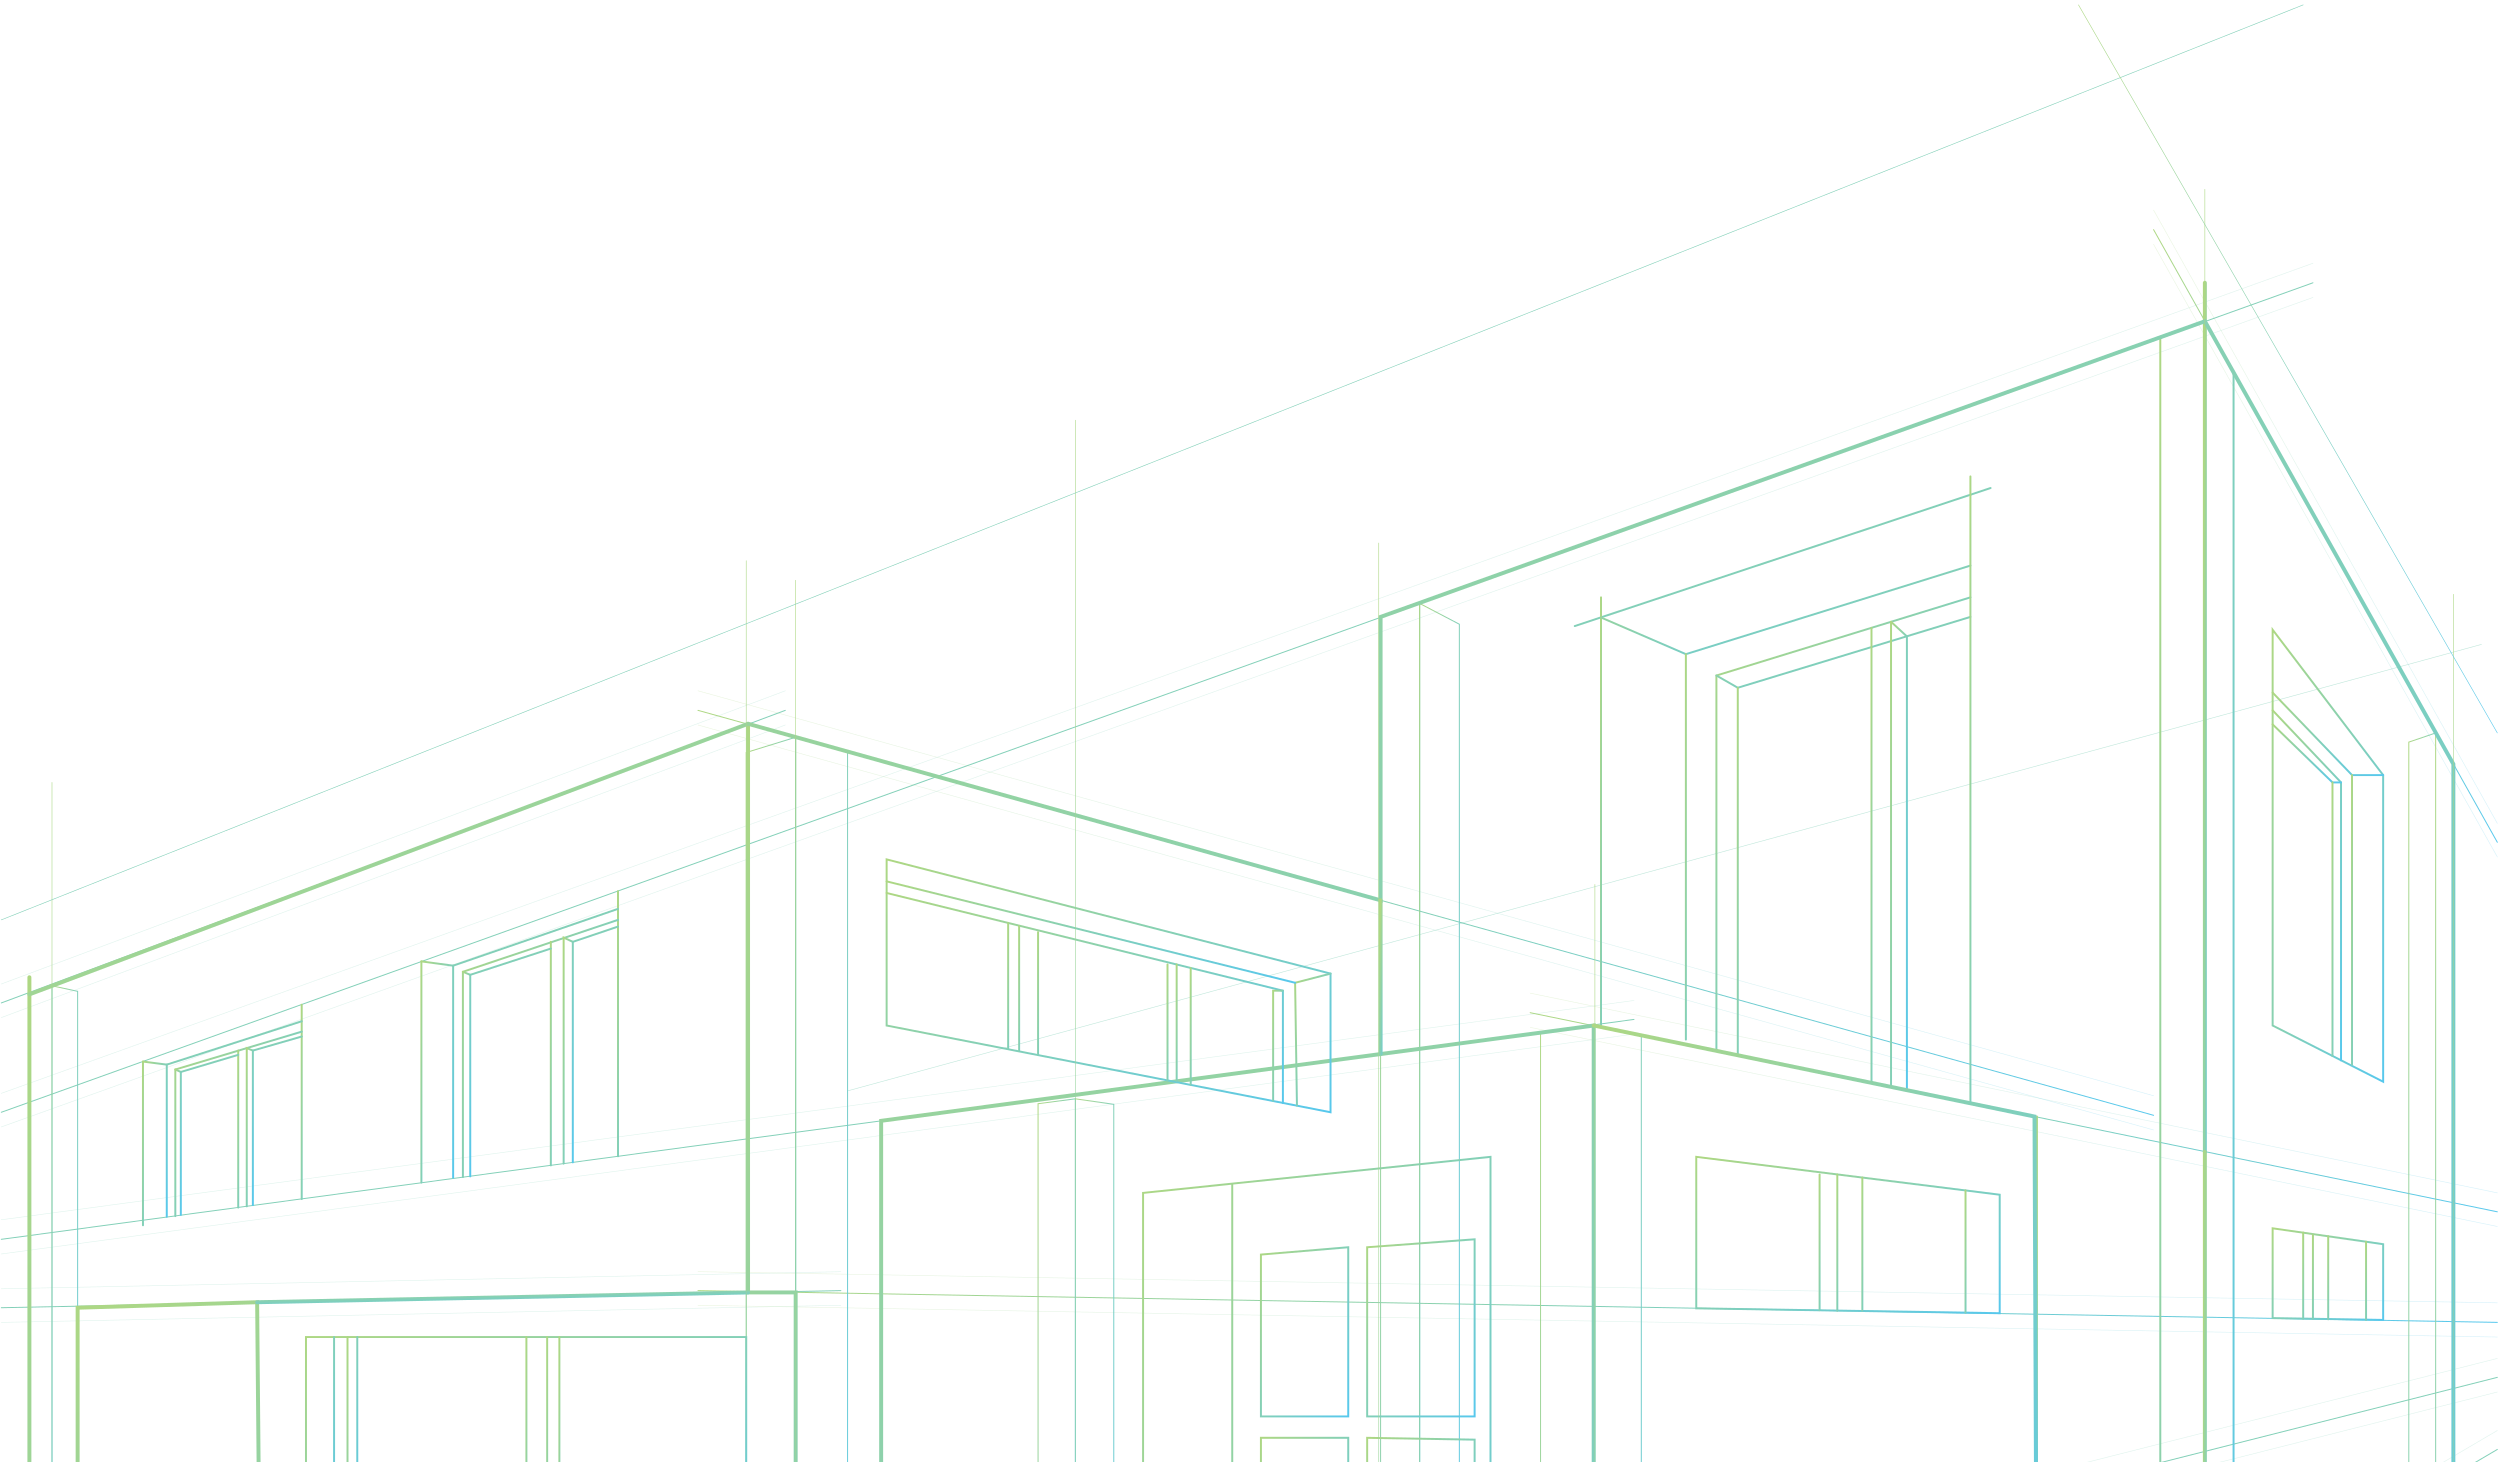 <svg width="513" height="300" viewBox="0 0 513 300" fill="none" xmlns="http://www.w3.org/2000/svg">
<g opacity="0.67">
<path opacity="0.5" d="M173.92 223.849L509.195 132.228" stroke="url(#paint0_linear_512_281)" stroke-width="0.122" stroke-miterlimit="10" stroke-linecap="round"/>
<path d="M441.914 47.124L512.452 172.837" stroke="url(#paint1_linear_512_281)" stroke-width="0.203" stroke-miterlimit="10" stroke-linecap="round"/>
<path d="M0.269 205.801L161.14 145.764" stroke="url(#paint2_linear_512_281)" stroke-width="0.203" stroke-miterlimit="10" stroke-linecap="round"/>
<path d="M441.914 228.863L143.224 145.764" stroke="url(#paint3_linear_512_281)" stroke-width="0.203" stroke-miterlimit="10" stroke-linecap="round"/>
<path d="M313.993 207.806L512.452 248.666" stroke="url(#paint4_linear_512_281)" stroke-width="0.203" stroke-miterlimit="10" stroke-linecap="round"/>
<path d="M335.293 209.185L0.269 254.306" stroke="url(#paint5_linear_512_281)" stroke-width="0.203" stroke-miterlimit="10" stroke-linecap="round"/>
<path d="M318.754 411.353L512.452 297.422" stroke="url(#paint6_linear_512_281)" stroke-width="0.203" stroke-miterlimit="10" stroke-linecap="round"/>
<path d="M474.614 58.028L0.269 228.236" stroke="url(#paint7_linear_512_281)" stroke-width="0.203" stroke-miterlimit="10" stroke-linecap="round"/>
<path d="M172.542 264.834L0.269 268.344" stroke="url(#paint8_linear_512_281)" stroke-width="0.203" stroke-miterlimit="10" stroke-linecap="round"/>
<path d="M143.224 264.834L512.452 271.352" stroke="url(#paint9_linear_512_281)" stroke-width="0.203" stroke-miterlimit="10" stroke-linecap="round"/>
<path d="M151.994 373.877L512.452 282.632" stroke="url(#paint10_linear_512_281)" stroke-width="0.203" stroke-miterlimit="10" stroke-linecap="round"/>
<g opacity="0.5">
<path opacity="0.5" d="M441.914 43.113L512.452 168.952" stroke="url(#paint11_linear_512_281)" stroke-width="0.122" stroke-miterlimit="10" stroke-linecap="round"/>
<path opacity="0.5" d="M0.269 201.915L161.14 141.754" stroke="url(#paint12_linear_512_281)" stroke-width="0.122" stroke-miterlimit="10" stroke-linecap="round"/>
<path opacity="0.5" d="M441.914 224.852L143.224 141.754" stroke="url(#paint13_linear_512_281)" stroke-width="0.122" stroke-miterlimit="10" stroke-linecap="round"/>
<path opacity="0.5" d="M313.993 203.795L512.452 244.781" stroke="url(#paint14_linear_512_281)" stroke-width="0.122" stroke-miterlimit="10" stroke-linecap="round"/>
<path opacity="0.5" d="M335.293 205.299L0.269 250.295" stroke="url(#paint15_linear_512_281)" stroke-width="0.122" stroke-miterlimit="10" stroke-linecap="round"/>
<path opacity="0.5" d="M318.754 407.342L512.452 293.536" stroke="url(#paint16_linear_512_281)" stroke-width="0.122" stroke-miterlimit="10" stroke-linecap="round"/>
<path opacity="0.5" d="M474.614 54.018L0.269 224.351" stroke="url(#paint17_linear_512_281)" stroke-width="0.122" stroke-miterlimit="10" stroke-linecap="round"/>
<path opacity="0.5" d="M172.542 260.949L0.269 264.458" stroke="url(#paint18_linear_512_281)" stroke-width="0.122" stroke-miterlimit="10" stroke-linecap="round"/>
<path opacity="0.5" d="M143.224 260.949L512.452 267.341" stroke="url(#paint19_linear_512_281)" stroke-width="0.122" stroke-miterlimit="10" stroke-linecap="round"/>
<path opacity="0.5" d="M151.994 369.992L512.452 278.747" stroke="url(#paint20_linear_512_281)" stroke-width="0.122" stroke-miterlimit="10" stroke-linecap="round"/>
</g>
<g opacity="0.5">
<path opacity="0.5" d="M441.914 50.132L512.452 175.845" stroke="url(#paint21_linear_512_281)" stroke-width="0.122" stroke-miterlimit="10" stroke-linecap="round"/>
<path opacity="0.5" d="M0.269 208.808L161.14 148.772" stroke="url(#paint22_linear_512_281)" stroke-width="0.122" stroke-miterlimit="10" stroke-linecap="round"/>
<path opacity="0.5" d="M441.914 231.87L143.224 148.772" stroke="url(#paint23_linear_512_281)" stroke-width="0.122" stroke-miterlimit="10" stroke-linecap="round"/>
<path opacity="0.5" d="M313.993 210.814L512.452 251.674" stroke="url(#paint24_linear_512_281)" stroke-width="0.122" stroke-miterlimit="10" stroke-linecap="round"/>
<path opacity="0.5" d="M335.293 212.193L0.269 257.314" stroke="url(#paint25_linear_512_281)" stroke-width="0.122" stroke-miterlimit="10" stroke-linecap="round"/>
<path opacity="0.5" d="M474.614 61.036L0.269 231.244" stroke="url(#paint26_linear_512_281)" stroke-width="0.122" stroke-miterlimit="10" stroke-linecap="round"/>
<path opacity="0.5" d="M172.542 267.842L0.269 271.352" stroke="url(#paint27_linear_512_281)" stroke-width="0.122" stroke-miterlimit="10" stroke-linecap="round"/>
<path opacity="0.5" d="M143.224 267.842L512.452 274.36" stroke="url(#paint28_linear_512_281)" stroke-width="0.122" stroke-miterlimit="10" stroke-linecap="round"/>
<path opacity="0.5" d="M151.994 376.885L512.452 285.64" stroke="url(#paint29_linear_512_281)" stroke-width="0.122" stroke-miterlimit="10" stroke-linecap="round"/>
</g>
<path d="M6.032 204.046V353.823L10.668 356.205V202.291L6.032 204.046Z" stroke="url(#paint30_linear_512_281)" stroke-width="0.203" stroke-miterlimit="10" stroke-linecap="round"/>
<path d="M10.668 202.291L15.93 203.419V354.701L10.668 356.205" stroke="url(#paint31_linear_512_281)" stroke-width="0.203" stroke-miterlimit="10" stroke-linecap="round"/>
<path d="M163.271 370.995V151.279L173.921 154.287V368.363L163.271 370.995Z" stroke="url(#paint32_linear_512_281)" stroke-width="0.203" stroke-miterlimit="10" stroke-linecap="round"/>
<path d="M163.271 151.279L153.122 154.413V367.862L163.271 370.995V151.279Z" stroke="url(#paint33_linear_512_281)" stroke-width="0.203" stroke-miterlimit="10" stroke-linecap="round"/>
<path d="M213.011 226.481V375.382L220.653 377.387V225.479L213.011 226.481Z" stroke="url(#paint34_linear_512_281)" stroke-width="0.203" stroke-miterlimit="10" stroke-linecap="round"/>
<path d="M220.653 225.479L228.546 226.607V374.629L220.653 377.387" stroke="url(#paint35_linear_512_281)" stroke-width="0.203" stroke-miterlimit="10" stroke-linecap="round"/>
<path d="M327.023 406.465V210.438L316.123 211.817V403.457L327.023 406.465Z" stroke="url(#paint36_linear_512_281)" stroke-width="0.203" stroke-miterlimit="10" stroke-linecap="round"/>
<path d="M327.023 210.438L336.796 212.444V400.7L327.023 406.465V210.438Z" stroke="url(#paint37_linear_512_281)" stroke-width="0.203" stroke-miterlimit="10" stroke-linecap="round"/>
<path d="M452.438 65.924V372.749L458.327 367.234V76.453L452.438 65.924Z" stroke="url(#paint38_linear_512_281)" stroke-width="0.405" stroke-miterlimit="10" stroke-linecap="round"/>
<path d="M452.438 65.924L443.292 69.308V371.496L452.438 372.749V65.924Z" stroke="url(#paint39_linear_512_281)" stroke-width="0.405" stroke-miterlimit="10" stroke-linecap="round"/>
<path d="M503.431 156.794V324.871L499.797 328.255V150.402L503.431 156.794Z" stroke="url(#paint40_linear_512_281)" stroke-width="0.203" stroke-miterlimit="10" stroke-linecap="round"/>
<path d="M499.797 150.402L494.285 152.282V328.255H499.797" stroke="url(#paint41_linear_512_281)" stroke-width="0.203" stroke-miterlimit="10" stroke-linecap="round"/>
<path d="M283.297 126.588V349.562L291.316 350.941V123.83L283.297 126.588Z" stroke="url(#paint42_linear_512_281)" stroke-width="0.203" stroke-miterlimit="10" stroke-linecap="round"/>
<path d="M291.316 123.83L299.459 128.092V347.181L291.316 350.941V123.83Z" stroke="url(#paint43_linear_512_281)" stroke-width="0.203" stroke-miterlimit="10" stroke-linecap="round"/>
<path d="M494.285 360.717L417.983 352.946V229.113" stroke="url(#paint44_linear_512_281)" stroke-width="0.405" stroke-miterlimit="10" stroke-linecap="round"/>
<path d="M408.462 100.142L323.14 128.468" stroke="url(#paint45_linear_512_281)" stroke-width="0.405" stroke-miterlimit="10" stroke-linecap="round"/>
<path d="M328.527 122.577V210.438" stroke="url(#paint46_linear_512_281)" stroke-width="0.405" stroke-miterlimit="10" stroke-linecap="round"/>
<path d="M328.527 126.713L345.942 134.233L404.327 116.059" stroke="url(#paint47_linear_512_281)" stroke-width="0.405" stroke-miterlimit="10" stroke-linecap="round"/>
<path d="M345.942 134.233V213.321" stroke="url(#paint48_linear_512_281)" stroke-width="0.405" stroke-miterlimit="10" stroke-linecap="round"/>
<path d="M352.207 215.577V138.62L404.327 122.577" stroke="url(#paint49_linear_512_281)" stroke-width="0.405" stroke-miterlimit="10" stroke-linecap="round"/>
<path d="M352.207 138.62L356.592 141.127L404.327 126.588" stroke="url(#paint50_linear_512_281)" stroke-width="0.405" stroke-miterlimit="10" stroke-linecap="round"/>
<path d="M356.592 141.127V216.58" stroke="url(#paint51_linear_512_281)" stroke-width="0.405" stroke-miterlimit="10" stroke-linecap="round"/>
<path d="M384.03 128.844V222.22" stroke="url(#paint52_linear_512_281)" stroke-width="0.405" stroke-miterlimit="10" stroke-linecap="round"/>
<path d="M388.039 222.971V127.59L391.297 130.598V223.723" stroke="url(#paint53_linear_512_281)" stroke-width="0.405" stroke-miterlimit="10" stroke-linecap="round" stroke-linejoin="round"/>
<path d="M466.345 129.22V210.438L489.023 221.969V159.05L466.345 129.22Z" stroke="url(#paint54_linear_512_281)" stroke-width="0.405" stroke-miterlimit="10" stroke-linecap="round"/>
<path d="M489.023 159.05H482.633L466.345 142.129" stroke="url(#paint55_linear_512_281)" stroke-width="0.405" stroke-miterlimit="10" stroke-linecap="round"/>
<path d="M482.633 159.05V218.459" stroke="url(#paint56_linear_512_281)" stroke-width="0.405" stroke-miterlimit="10" stroke-linecap="round"/>
<path d="M480.378 217.582V160.554L466.345 145.764" stroke="url(#paint57_linear_512_281)" stroke-width="0.405" stroke-miterlimit="10" stroke-linecap="round"/>
<path d="M480.378 160.554H478.624L466.345 148.647" stroke="url(#paint58_linear_512_281)" stroke-width="0.405" stroke-miterlimit="10" stroke-linecap="round"/>
<path d="M478.623 160.554V216.705" stroke="url(#paint59_linear_512_281)" stroke-width="0.405" stroke-miterlimit="10" stroke-linecap="round"/>
<path d="M305.85 401.076V237.386L234.56 244.781V381.273L252.853 373.878V242.901" stroke="url(#paint60_linear_512_281)" stroke-width="0.405" stroke-miterlimit="10" stroke-linecap="round"/>
<path d="M276.657 255.935L258.741 257.439V290.654H276.657V255.935Z" stroke="url(#paint61_linear_512_281)" stroke-width="0.405" stroke-miterlimit="10" stroke-linecap="round"/>
<path d="M280.541 255.935V290.653H302.592V254.306L280.541 255.935Z" stroke="url(#paint62_linear_512_281)" stroke-width="0.405" stroke-miterlimit="10" stroke-linecap="round"/>
<path d="M258.741 295.041H276.657V327.001L258.741 325.748V295.041Z" stroke="url(#paint63_linear_512_281)" stroke-width="0.405" stroke-miterlimit="10" stroke-linecap="round"/>
<path d="M280.541 295.041V327.001L302.592 328.255V295.417L280.541 295.041Z" stroke="url(#paint64_linear_512_281)" stroke-width="0.405" stroke-miterlimit="10" stroke-linecap="round"/>
<path d="M348.072 237.386V268.469L410.341 269.472V245.156L348.072 237.386Z" stroke="url(#paint65_linear_512_281)" stroke-width="0.405" stroke-miterlimit="10" stroke-linecap="round"/>
<path d="M403.325 269.346V244.279" stroke="url(#paint66_linear_512_281)" stroke-width="0.405" stroke-miterlimit="10" stroke-linecap="round"/>
<path d="M377.014 241.02V268.97" stroke="url(#paint67_linear_512_281)" stroke-width="0.405" stroke-miterlimit="10" stroke-linecap="round"/>
<path d="M382.151 241.647V268.97" stroke="url(#paint68_linear_512_281)" stroke-width="0.405" stroke-miterlimit="10" stroke-linecap="round"/>
<path d="M373.381 241.02V268.845" stroke="url(#paint69_linear_512_281)" stroke-width="0.405" stroke-miterlimit="10" stroke-linecap="round"/>
<path d="M466.345 252.05V270.474L489.023 270.85V255.309L466.345 252.05Z" stroke="url(#paint70_linear_512_281)" stroke-width="0.405" stroke-miterlimit="10" stroke-linecap="round"/>
<path d="M485.514 254.807V270.85" stroke="url(#paint71_linear_512_281)" stroke-width="0.405" stroke-miterlimit="10" stroke-linecap="round"/>
<path d="M477.746 253.679V270.725" stroke="url(#paint72_linear_512_281)" stroke-width="0.405" stroke-miterlimit="10" stroke-linecap="round"/>
<path d="M474.614 253.429V270.6" stroke="url(#paint73_linear_512_281)" stroke-width="0.405" stroke-miterlimit="10" stroke-linecap="round"/>
<path d="M472.61 252.927V270.6" stroke="url(#paint74_linear_512_281)" stroke-width="0.405" stroke-miterlimit="10" stroke-linecap="round"/>
<path d="M6.032 200.537V338.156L308.982 472.016L452.438 356.456L417.984 352.946L327.023 406.465V210.438L180.811 229.991V366.608" stroke="url(#paint75_linear_512_281)" stroke-width="0.811" stroke-miterlimit="10" stroke-linecap="round"/>
<path d="M452.438 58.028V236.383" stroke="url(#paint76_linear_512_281)" stroke-width="0.811" stroke-miterlimit="10" stroke-linecap="round"/>
<path d="M153.498 148.522V265.21H163.271V370.995L180.811 366.608L234.56 381.272" stroke="url(#paint77_linear_512_281)" stroke-width="0.811" stroke-miterlimit="10" stroke-linecap="round"/>
<path d="M53.391 336.903L15.93 342.167V268.344L52.765 267.216L53.391 336.903ZM53.391 336.903L163.27 370.995" stroke="url(#paint78_linear_512_281)" stroke-width="0.811" stroke-miterlimit="10" stroke-linecap="round"/>
<path d="M308.857 507.862L503.431 324.871V156.794L452.438 65.924L283.297 126.588V184.744L153.498 148.522L6.032 204.046" stroke="url(#paint79_linear_512_281)" stroke-width="0.811" stroke-miterlimit="10" stroke-linecap="round"/>
<path d="M283.297 184.744V216.204" stroke="url(#paint80_linear_512_281)" stroke-width="0.811" stroke-miterlimit="10" stroke-linecap="round"/>
<path d="M452.438 356.456V236.383" stroke="url(#paint81_linear_512_281)" stroke-width="0.811" stroke-miterlimit="10" stroke-linecap="round"/>
<path d="M327.023 210.438L417.482 229.113L417.984 352.946" stroke="url(#paint82_linear_512_281)" stroke-width="0.811" stroke-miterlimit="10" stroke-linecap="round"/>
<path d="M181.939 176.347V210.438L273.024 228.236V199.785L181.939 176.347Z" stroke="url(#paint83_linear_512_281)" stroke-width="0.405" stroke-miterlimit="10" stroke-linecap="round"/>
<path d="M273.024 199.785L265.757 201.665L266.133 226.857" stroke="url(#paint84_linear_512_281)" stroke-width="0.405" stroke-miterlimit="10" stroke-linecap="round"/>
<path d="M265.758 201.665L181.939 180.859" stroke="url(#paint85_linear_512_281)" stroke-width="0.405" stroke-miterlimit="10" stroke-linecap="round"/>
<path d="M263.252 226.356V203.294L181.939 183.24" stroke="url(#paint86_linear_512_281)" stroke-width="0.405" stroke-miterlimit="10" stroke-linecap="round"/>
<path d="M263.251 203.294H261.246V225.855" stroke="url(#paint87_linear_512_281)" stroke-width="0.405" stroke-miterlimit="10" stroke-linecap="round"/>
<path d="M244.333 198.657V222.596" stroke="url(#paint88_linear_512_281)" stroke-width="0.405" stroke-miterlimit="10" stroke-linecap="round"/>
<path d="M241.452 197.905V221.844" stroke="url(#paint89_linear_512_281)" stroke-width="0.405" stroke-miterlimit="10" stroke-linecap="round"/>
<path d="M239.572 197.905V221.719" stroke="url(#paint90_linear_512_281)" stroke-width="0.405" stroke-miterlimit="10" stroke-linecap="round"/>
<path d="M213.011 191.262V216.454" stroke="url(#paint91_linear_512_281)" stroke-width="0.405" stroke-miterlimit="10" stroke-linecap="round"/>
<path d="M209.127 215.702V190.008" stroke="url(#paint92_linear_512_281)" stroke-width="0.405" stroke-miterlimit="10" stroke-linecap="round"/>
<path d="M206.871 189.382V215.201" stroke="url(#paint93_linear_512_281)" stroke-width="0.405" stroke-miterlimit="10" stroke-linecap="round"/>
<path d="M153.497 265.21L52.765 267.216" stroke="url(#paint94_linear_512_281)" stroke-width="0.811" stroke-miterlimit="10" stroke-linecap="round"/>
<path d="M126.812 182.864V237.26" stroke="url(#paint95_linear_512_281)" stroke-width="0.405" stroke-miterlimit="10" stroke-linecap="round"/>
<path d="M86.468 197.278V242.65" stroke="url(#paint96_linear_512_281)" stroke-width="0.405" stroke-miterlimit="10" stroke-linecap="round"/>
<path d="M61.911 206.177V246.034" stroke="url(#paint97_linear_512_281)" stroke-width="0.405" stroke-miterlimit="10" stroke-linecap="round"/>
<path d="M29.336 217.833V251.423" stroke="url(#paint98_linear_512_281)" stroke-width="0.405" stroke-miterlimit="10" stroke-linecap="round"/>
<path d="M29.336 217.833L34.222 218.46V249.668" stroke="url(#paint99_linear_512_281)" stroke-width="0.405" stroke-miterlimit="10" stroke-linecap="round"/>
<path d="M34.222 218.46L61.911 209.561" stroke="url(#paint100_linear_512_281)" stroke-width="0.405" stroke-miterlimit="10" stroke-linecap="round"/>
<path d="M86.468 197.278L92.983 198.155V241.647" stroke="url(#paint101_linear_512_281)" stroke-width="0.405" stroke-miterlimit="10" stroke-linecap="round"/>
<path d="M92.983 198.155L126.811 186.499" stroke="url(#paint102_linear_512_281)" stroke-width="0.405" stroke-miterlimit="10" stroke-linecap="round"/>
<path d="M94.987 241.522V199.408L126.811 188.755" stroke="url(#paint103_linear_512_281)" stroke-width="0.405" stroke-miterlimit="10" stroke-linecap="round"/>
<path d="M113.029 193.267V239.14" stroke="url(#paint104_linear_512_281)" stroke-width="0.405" stroke-miterlimit="10" stroke-linecap="round"/>
<path d="M115.66 238.764V192.39L117.54 193.267V238.513" stroke="url(#paint105_linear_512_281)" stroke-width="0.405" stroke-miterlimit="10" stroke-linecap="round"/>
<path d="M94.987 199.408L96.491 200.035V241.396" stroke="url(#paint106_linear_512_281)" stroke-width="0.405" stroke-miterlimit="10" stroke-linecap="round"/>
<path d="M96.491 200.035L113.029 194.646" stroke="url(#paint107_linear_512_281)" stroke-width="0.405" stroke-miterlimit="10" stroke-linecap="round"/>
<path d="M117.539 193.267L126.811 190.133" stroke="url(#paint108_linear_512_281)" stroke-width="0.405" stroke-miterlimit="10" stroke-linecap="round"/>
<path d="M35.976 249.543V219.462L61.911 211.691" stroke="url(#paint109_linear_512_281)" stroke-width="0.405" stroke-miterlimit="10" stroke-linecap="round"/>
<path d="M48.881 215.577V247.788" stroke="url(#paint110_linear_512_281)" stroke-width="0.405" stroke-miterlimit="10" stroke-linecap="round"/>
<path d="M50.635 247.538V215.075L51.888 215.577V247.287" stroke="url(#paint111_linear_512_281)" stroke-width="0.405" stroke-miterlimit="10" stroke-linecap="round"/>
<path d="M35.976 219.462L37.104 219.964V249.292" stroke="url(#paint112_linear_512_281)" stroke-width="0.405" stroke-miterlimit="10" stroke-linecap="round"/>
<path d="M37.104 219.964L48.881 216.454" stroke="url(#paint113_linear_512_281)" stroke-width="0.405" stroke-miterlimit="10" stroke-linecap="round"/>
<path d="M51.888 215.577L61.911 212.694" stroke="url(#paint114_linear_512_281)" stroke-width="0.405" stroke-miterlimit="10" stroke-linecap="round"/>
<path d="M10.668 160.554V403.708" stroke="url(#paint115_linear_512_281)" stroke-width="0.122" stroke-miterlimit="10" stroke-linecap="round"/>
<path d="M153.122 115.057V477.782" stroke="url(#paint116_linear_512_281)" stroke-width="0.122" stroke-miterlimit="10" stroke-linecap="round"/>
<path d="M163.271 119.068V488.31" stroke="url(#paint117_linear_512_281)" stroke-width="0.122" stroke-miterlimit="10" stroke-linecap="round"/>
<path d="M282.921 111.422V523.154" stroke="url(#paint118_linear_512_281)" stroke-width="0.122" stroke-miterlimit="10" stroke-linecap="round"/>
<path d="M452.438 38.852V410.727" stroke="url(#paint119_linear_512_281)" stroke-width="0.122" stroke-miterlimit="10" stroke-linecap="round"/>
<path d="M220.653 86.229V395.436" stroke="url(#paint120_linear_512_281)" stroke-width="0.122" stroke-miterlimit="10" stroke-linecap="round"/>
<path d="M503.431 121.95V361.72" stroke="url(#paint121_linear_512_281)" stroke-width="0.122" stroke-miterlimit="10" stroke-linecap="round"/>
<path d="M327.274 181.485V421.38" stroke="url(#paint122_linear_512_281)" stroke-width="0.122" stroke-miterlimit="10" stroke-linecap="round"/>
<path d="M0.269 188.755L472.61 1" stroke="url(#paint123_linear_512_281)" stroke-width="0.122" stroke-miterlimit="10" stroke-linecap="round"/>
<path d="M512.452 150.402L426.504 1" stroke="url(#paint124_linear_512_281)" stroke-width="0.122" stroke-miterlimit="10" stroke-linecap="round"/>
<path d="M404.327 97.76V226.105" stroke="url(#paint125_linear_512_281)" stroke-width="0.405" stroke-miterlimit="10" stroke-linecap="round"/>
<path d="M62.788 274.36H153.122V331.764L62.788 319.105V274.36Z" stroke="url(#paint126_linear_512_281)" stroke-width="0.405" stroke-miterlimit="10" stroke-linecap="round"/>
<path d="M68.551 274.36V318.228L62.788 319.105" stroke="url(#paint127_linear_512_281)" stroke-width="0.405" stroke-miterlimit="10" stroke-linecap="round"/>
<path d="M71.308 274.36V316.473L153.122 326.124" stroke="url(#paint128_linear_512_281)" stroke-width="0.405" stroke-miterlimit="10" stroke-linecap="round"/>
<path d="M108.018 274.36V320.735" stroke="url(#paint129_linear_512_281)" stroke-width="0.405" stroke-miterlimit="10" stroke-linecap="round"/>
<path d="M114.783 321.236V274.36" stroke="url(#paint130_linear_512_281)" stroke-width="0.405" stroke-miterlimit="10" stroke-linecap="round"/>
<path d="M112.277 274.36V321.236" stroke="url(#paint131_linear_512_281)" stroke-width="0.405" stroke-miterlimit="10" stroke-linecap="round"/>
<path d="M71.308 316.473H73.312V274.36" stroke="url(#paint132_linear_512_281)" stroke-width="0.405" stroke-miterlimit="10" stroke-linecap="round"/>
</g>
<defs>
<linearGradient id="paint0_linear_512_281" x1="173.92" y1="132.228" x2="220.516" y2="302.738" gradientUnits="userSpaceOnUse">
<stop stop-color="#86C446"/>
<stop offset="1" stop-color="#05ADE4"/>
</linearGradient>
<linearGradient id="paint1_linear_512_281" x1="441.914" y1="47.124" x2="549.209" y2="107.328" gradientUnits="userSpaceOnUse">
<stop stop-color="#86C446"/>
<stop offset="1" stop-color="#05ADE4"/>
</linearGradient>
<linearGradient id="paint2_linear_512_281" x1="0.269" y1="145.764" x2="39.601" y2="251.158" gradientUnits="userSpaceOnUse">
<stop stop-color="#86C446"/>
<stop offset="1" stop-color="#05ADE4"/>
</linearGradient>
<linearGradient id="paint3_linear_512_281" x1="143.224" y1="145.764" x2="186.14" y2="300.021" gradientUnits="userSpaceOnUse">
<stop stop-color="#86C446"/>
<stop offset="1" stop-color="#05ADE4"/>
</linearGradient>
<linearGradient id="paint4_linear_512_281" x1="313.993" y1="207.806" x2="330.134" y2="286.203" gradientUnits="userSpaceOnUse">
<stop stop-color="#86C446"/>
<stop offset="1" stop-color="#05ADE4"/>
</linearGradient>
<linearGradient id="paint5_linear_512_281" x1="0.269" y1="209.185" x2="12.206" y2="297.819" gradientUnits="userSpaceOnUse">
<stop stop-color="#86C446"/>
<stop offset="1" stop-color="#05ADE4"/>
</linearGradient>
<linearGradient id="paint6_linear_512_281" x1="318.754" y1="297.422" x2="418.331" y2="466.714" gradientUnits="userSpaceOnUse">
<stop stop-color="#86C446"/>
<stop offset="1" stop-color="#05ADE4"/>
</linearGradient>
<linearGradient id="paint7_linear_512_281" x1="0.269" y1="58.028" x2="108.485" y2="359.613" gradientUnits="userSpaceOnUse">
<stop stop-color="#86C446"/>
<stop offset="1" stop-color="#05ADE4"/>
</linearGradient>
<linearGradient id="paint8_linear_512_281" x1="0.269" y1="264.834" x2="0.411" y2="271.85" gradientUnits="userSpaceOnUse">
<stop stop-color="#86C446"/>
<stop offset="1" stop-color="#05ADE4"/>
</linearGradient>
<linearGradient id="paint9_linear_512_281" x1="143.224" y1="264.834" x2="143.454" y2="277.865" gradientUnits="userSpaceOnUse">
<stop stop-color="#86C446"/>
<stop offset="1" stop-color="#05ADE4"/>
</linearGradient>
<linearGradient id="paint10_linear_512_281" x1="151.994" y1="282.632" x2="195.407" y2="454.133" gradientUnits="userSpaceOnUse">
<stop stop-color="#86C446"/>
<stop offset="1" stop-color="#05ADE4"/>
</linearGradient>
<linearGradient id="paint11_linear_512_281" x1="441.914" y1="43.113" x2="549.26" y2="103.286" gradientUnits="userSpaceOnUse">
<stop stop-color="#86C446"/>
<stop offset="1" stop-color="#05ADE4"/>
</linearGradient>
<linearGradient id="paint12_linear_512_281" x1="0.269" y1="141.754" x2="39.745" y2="247.314" gradientUnits="userSpaceOnUse">
<stop stop-color="#86C446"/>
<stop offset="1" stop-color="#05ADE4"/>
</linearGradient>
<linearGradient id="paint13_linear_512_281" x1="143.224" y1="141.754" x2="186.14" y2="296.011" gradientUnits="userSpaceOnUse">
<stop stop-color="#86C446"/>
<stop offset="1" stop-color="#05ADE4"/>
</linearGradient>
<linearGradient id="paint14_linear_512_281" x1="313.993" y1="203.795" x2="330.229" y2="282.413" gradientUnits="userSpaceOnUse">
<stop stop-color="#86C446"/>
<stop offset="1" stop-color="#05ADE4"/>
</linearGradient>
<linearGradient id="paint15_linear_512_281" x1="0.269" y1="205.299" x2="12.141" y2="293.697" gradientUnits="userSpaceOnUse">
<stop stop-color="#86C446"/>
<stop offset="1" stop-color="#05ADE4"/>
</linearGradient>
<linearGradient id="paint16_linear_512_281" x1="318.754" y1="293.536" x2="418.168" y2="462.738" gradientUnits="userSpaceOnUse">
<stop stop-color="#86C446"/>
<stop offset="1" stop-color="#05ADE4"/>
</linearGradient>
<linearGradient id="paint17_linear_512_281" x1="0.269" y1="54.018" x2="108.626" y2="355.773" gradientUnits="userSpaceOnUse">
<stop stop-color="#86C446"/>
<stop offset="1" stop-color="#05ADE4"/>
</linearGradient>
<linearGradient id="paint18_linear_512_281" x1="0.269" y1="260.949" x2="0.411" y2="267.965" gradientUnits="userSpaceOnUse">
<stop stop-color="#86C446"/>
<stop offset="1" stop-color="#05ADE4"/>
</linearGradient>
<linearGradient id="paint19_linear_512_281" x1="143.224" y1="260.949" x2="143.445" y2="273.729" gradientUnits="userSpaceOnUse">
<stop stop-color="#86C446"/>
<stop offset="1" stop-color="#05ADE4"/>
</linearGradient>
<linearGradient id="paint20_linear_512_281" x1="151.994" y1="278.747" x2="195.407" y2="450.248" gradientUnits="userSpaceOnUse">
<stop stop-color="#86C446"/>
<stop offset="1" stop-color="#05ADE4"/>
</linearGradient>
<linearGradient id="paint21_linear_512_281" x1="441.914" y1="50.132" x2="549.209" y2="110.336" gradientUnits="userSpaceOnUse">
<stop stop-color="#86C446"/>
<stop offset="1" stop-color="#05ADE4"/>
</linearGradient>
<linearGradient id="paint22_linear_512_281" x1="0.269" y1="148.772" x2="39.601" y2="254.166" gradientUnits="userSpaceOnUse">
<stop stop-color="#86C446"/>
<stop offset="1" stop-color="#05ADE4"/>
</linearGradient>
<linearGradient id="paint23_linear_512_281" x1="143.224" y1="148.772" x2="186.14" y2="303.029" gradientUnits="userSpaceOnUse">
<stop stop-color="#86C446"/>
<stop offset="1" stop-color="#05ADE4"/>
</linearGradient>
<linearGradient id="paint24_linear_512_281" x1="313.993" y1="210.814" x2="330.134" y2="289.21" gradientUnits="userSpaceOnUse">
<stop stop-color="#86C446"/>
<stop offset="1" stop-color="#05ADE4"/>
</linearGradient>
<linearGradient id="paint25_linear_512_281" x1="0.269" y1="212.193" x2="12.206" y2="300.827" gradientUnits="userSpaceOnUse">
<stop stop-color="#86C446"/>
<stop offset="1" stop-color="#05ADE4"/>
</linearGradient>
<linearGradient id="paint26_linear_512_281" x1="0.269" y1="61.036" x2="108.485" y2="362.621" gradientUnits="userSpaceOnUse">
<stop stop-color="#86C446"/>
<stop offset="1" stop-color="#05ADE4"/>
</linearGradient>
<linearGradient id="paint27_linear_512_281" x1="0.269" y1="267.842" x2="0.411" y2="274.858" gradientUnits="userSpaceOnUse">
<stop stop-color="#86C446"/>
<stop offset="1" stop-color="#05ADE4"/>
</linearGradient>
<linearGradient id="paint28_linear_512_281" x1="143.224" y1="267.842" x2="143.454" y2="280.873" gradientUnits="userSpaceOnUse">
<stop stop-color="#86C446"/>
<stop offset="1" stop-color="#05ADE4"/>
</linearGradient>
<linearGradient id="paint29_linear_512_281" x1="151.994" y1="285.64" x2="195.407" y2="457.141" gradientUnits="userSpaceOnUse">
<stop stop-color="#86C446"/>
<stop offset="1" stop-color="#05ADE4"/>
</linearGradient>
<linearGradient id="paint30_linear_512_281" x1="6.032" y1="202.291" x2="15.295" y2="202.57" gradientUnits="userSpaceOnUse">
<stop stop-color="#86C446"/>
<stop offset="1" stop-color="#05ADE4"/>
</linearGradient>
<linearGradient id="paint31_linear_512_281" x1="10.668" y1="202.291" x2="21.18" y2="202.65" gradientUnits="userSpaceOnUse">
<stop stop-color="#86C446"/>
<stop offset="1" stop-color="#05ADE4"/>
</linearGradient>
<linearGradient id="paint32_linear_512_281" x1="163.271" y1="151.279" x2="184.52" y2="152.309" gradientUnits="userSpaceOnUse">
<stop stop-color="#86C446"/>
<stop offset="1" stop-color="#05ADE4"/>
</linearGradient>
<linearGradient id="paint33_linear_512_281" x1="153.122" y1="151.279" x2="173.376" y2="152.215" gradientUnits="userSpaceOnUse">
<stop stop-color="#86C446"/>
<stop offset="1" stop-color="#05ADE4"/>
</linearGradient>
<linearGradient id="paint34_linear_512_281" x1="213.011" y1="225.479" x2="228.257" y2="226.246" gradientUnits="userSpaceOnUse">
<stop stop-color="#86C446"/>
<stop offset="1" stop-color="#05ADE4"/>
</linearGradient>
<linearGradient id="paint35_linear_512_281" x1="220.653" y1="225.479" x2="236.397" y2="226.297" gradientUnits="userSpaceOnUse">
<stop stop-color="#86C446"/>
<stop offset="1" stop-color="#05ADE4"/>
</linearGradient>
<linearGradient id="paint36_linear_512_281" x1="316.123" y1="210.438" x2="337.856" y2="211.647" gradientUnits="userSpaceOnUse">
<stop stop-color="#86C446"/>
<stop offset="1" stop-color="#05ADE4"/>
</linearGradient>
<linearGradient id="paint37_linear_512_281" x1="327.023" y1="210.438" x2="346.52" y2="211.41" gradientUnits="userSpaceOnUse">
<stop stop-color="#86C446"/>
<stop offset="1" stop-color="#05ADE4"/>
</linearGradient>
<linearGradient id="paint38_linear_512_281" x1="452.438" y1="65.924" x2="464.211" y2="66.15" gradientUnits="userSpaceOnUse">
<stop stop-color="#86C446"/>
<stop offset="1" stop-color="#05ADE4"/>
</linearGradient>
<linearGradient id="paint39_linear_512_281" x1="443.292" y1="65.924" x2="461.568" y2="66.469" gradientUnits="userSpaceOnUse">
<stop stop-color="#86C446"/>
<stop offset="1" stop-color="#05ADE4"/>
</linearGradient>
<linearGradient id="paint40_linear_512_281" x1="499.797" y1="150.402" x2="507.061" y2="150.55" gradientUnits="userSpaceOnUse">
<stop stop-color="#86C446"/>
<stop offset="1" stop-color="#05ADE4"/>
</linearGradient>
<linearGradient id="paint41_linear_512_281" x1="494.285" y1="150.402" x2="505.299" y2="150.743" gradientUnits="userSpaceOnUse">
<stop stop-color="#86C446"/>
<stop offset="1" stop-color="#05ADE4"/>
</linearGradient>
<linearGradient id="paint42_linear_512_281" x1="283.297" y1="123.83" x2="299.314" y2="124.396" gradientUnits="userSpaceOnUse">
<stop stop-color="#86C446"/>
<stop offset="1" stop-color="#05ADE4"/>
</linearGradient>
<linearGradient id="paint43_linear_512_281" x1="291.316" y1="123.83" x2="307.582" y2="124.414" gradientUnits="userSpaceOnUse">
<stop stop-color="#86C446"/>
<stop offset="1" stop-color="#05ADE4"/>
</linearGradient>
<linearGradient id="paint44_linear_512_281" x1="417.983" y1="229.113" x2="532.194" y2="295.331" gradientUnits="userSpaceOnUse">
<stop stop-color="#86C446"/>
<stop offset="1" stop-color="#05ADE4"/>
</linearGradient>
<linearGradient id="paint45_linear_512_281" x1="323.14" y1="100.142" x2="340.08" y2="151.17" gradientUnits="userSpaceOnUse">
<stop stop-color="#86C446"/>
<stop offset="1" stop-color="#05ADE4"/>
</linearGradient>
<linearGradient id="paint46_linear_512_281" x1="328.527" y1="122.577" x2="330.527" y2="122.599" gradientUnits="userSpaceOnUse">
<stop stop-color="#86C446"/>
<stop offset="1" stop-color="#05ADE4"/>
</linearGradient>
<linearGradient id="paint47_linear_512_281" x1="328.527" y1="116.059" x2="336.768" y2="150.431" gradientUnits="userSpaceOnUse">
<stop stop-color="#86C446"/>
<stop offset="1" stop-color="#05ADE4"/>
</linearGradient>
<linearGradient id="paint48_linear_512_281" x1="345.942" y1="134.233" x2="347.942" y2="134.258" gradientUnits="userSpaceOnUse">
<stop stop-color="#86C446"/>
<stop offset="1" stop-color="#05ADE4"/>
</linearGradient>
<linearGradient id="paint49_linear_512_281" x1="352.207" y1="122.577" x2="431.532" y2="167.034" gradientUnits="userSpaceOnUse">
<stop stop-color="#86C446"/>
<stop offset="1" stop-color="#05ADE4"/>
</linearGradient>
<linearGradient id="paint50_linear_512_281" x1="352.207" y1="126.588" x2="359.732" y2="153.567" gradientUnits="userSpaceOnUse">
<stop stop-color="#86C446"/>
<stop offset="1" stop-color="#05ADE4"/>
</linearGradient>
<linearGradient id="paint51_linear_512_281" x1="356.592" y1="141.127" x2="358.591" y2="141.153" gradientUnits="userSpaceOnUse">
<stop stop-color="#86C446"/>
<stop offset="1" stop-color="#05ADE4"/>
</linearGradient>
<linearGradient id="paint52_linear_512_281" x1="384.03" y1="128.844" x2="386.03" y2="128.865" gradientUnits="userSpaceOnUse">
<stop stop-color="#86C446"/>
<stop offset="1" stop-color="#05ADE4"/>
</linearGradient>
<linearGradient id="paint53_linear_512_281" x1="388.039" y1="127.59" x2="394.547" y2="127.811" gradientUnits="userSpaceOnUse">
<stop stop-color="#86C446"/>
<stop offset="1" stop-color="#05ADE4"/>
</linearGradient>
<linearGradient id="paint54_linear_512_281" x1="466.345" y1="129.22" x2="509.142" y2="139.684" gradientUnits="userSpaceOnUse">
<stop stop-color="#86C446"/>
<stop offset="1" stop-color="#05ADE4"/>
</linearGradient>
<linearGradient id="paint55_linear_512_281" x1="466.345" y1="142.129" x2="482.565" y2="163.868" gradientUnits="userSpaceOnUse">
<stop stop-color="#86C446"/>
<stop offset="1" stop-color="#05ADE4"/>
</linearGradient>
<linearGradient id="paint56_linear_512_281" x1="482.633" y1="159.05" x2="484.632" y2="159.083" gradientUnits="userSpaceOnUse">
<stop stop-color="#86C446"/>
<stop offset="1" stop-color="#05ADE4"/>
</linearGradient>
<linearGradient id="paint57_linear_512_281" x1="466.345" y1="145.764" x2="493.378" y2="151.046" gradientUnits="userSpaceOnUse">
<stop stop-color="#86C446"/>
<stop offset="1" stop-color="#05ADE4"/>
</linearGradient>
<linearGradient id="paint58_linear_512_281" x1="466.345" y1="148.647" x2="478.093" y2="162.492" gradientUnits="userSpaceOnUse">
<stop stop-color="#86C446"/>
<stop offset="1" stop-color="#05ADE4"/>
</linearGradient>
<linearGradient id="paint59_linear_512_281" x1="478.623" y1="160.554" x2="480.623" y2="160.589" gradientUnits="userSpaceOnUse">
<stop stop-color="#86C446"/>
<stop offset="1" stop-color="#05ADE4"/>
</linearGradient>
<linearGradient id="paint60_linear_512_281" x1="234.56" y1="237.386" x2="354.408" y2="289.581" gradientUnits="userSpaceOnUse">
<stop stop-color="#86C446"/>
<stop offset="1" stop-color="#05ADE4"/>
</linearGradient>
<linearGradient id="paint61_linear_512_281" x1="258.741" y1="255.935" x2="287.038" y2="270.538" gradientUnits="userSpaceOnUse">
<stop stop-color="#86C446"/>
<stop offset="1" stop-color="#05ADE4"/>
</linearGradient>
<linearGradient id="paint62_linear_512_281" x1="280.541" y1="254.306" x2="312.778" y2="273.863" gradientUnits="userSpaceOnUse">
<stop stop-color="#86C446"/>
<stop offset="1" stop-color="#05ADE4"/>
</linearGradient>
<linearGradient id="paint63_linear_512_281" x1="258.741" y1="295.041" x2="286.006" y2="310.325" gradientUnits="userSpaceOnUse">
<stop stop-color="#86C446"/>
<stop offset="1" stop-color="#05ADE4"/>
</linearGradient>
<linearGradient id="paint64_linear_512_281" x1="280.541" y1="295.041" x2="311.151" y2="315.363" gradientUnits="userSpaceOnUse">
<stop stop-color="#86C446"/>
<stop offset="1" stop-color="#05ADE4"/>
</linearGradient>
<linearGradient id="paint65_linear_512_281" x1="348.072" y1="237.386" x2="374.201" y2="288.094" gradientUnits="userSpaceOnUse">
<stop stop-color="#86C446"/>
<stop offset="1" stop-color="#05ADE4"/>
</linearGradient>
<linearGradient id="paint66_linear_512_281" x1="403.325" y1="244.279" x2="405.322" y2="244.359" gradientUnits="userSpaceOnUse">
<stop stop-color="#86C446"/>
<stop offset="1" stop-color="#05ADE4"/>
</linearGradient>
<linearGradient id="paint67_linear_512_281" x1="377.014" y1="241.02" x2="379.011" y2="241.092" gradientUnits="userSpaceOnUse">
<stop stop-color="#86C446"/>
<stop offset="1" stop-color="#05ADE4"/>
</linearGradient>
<linearGradient id="paint68_linear_512_281" x1="382.151" y1="241.647" x2="384.148" y2="241.72" gradientUnits="userSpaceOnUse">
<stop stop-color="#86C446"/>
<stop offset="1" stop-color="#05ADE4"/>
</linearGradient>
<linearGradient id="paint69_linear_512_281" x1="373.381" y1="241.02" x2="375.378" y2="241.092" gradientUnits="userSpaceOnUse">
<stop stop-color="#86C446"/>
<stop offset="1" stop-color="#05ADE4"/>
</linearGradient>
<linearGradient id="paint70_linear_512_281" x1="466.345" y1="252.05" x2="484.82" y2="274.335" gradientUnits="userSpaceOnUse">
<stop stop-color="#86C446"/>
<stop offset="1" stop-color="#05ADE4"/>
</linearGradient>
<linearGradient id="paint71_linear_512_281" x1="485.514" y1="254.807" x2="487.507" y2="254.931" gradientUnits="userSpaceOnUse">
<stop stop-color="#86C446"/>
<stop offset="1" stop-color="#05ADE4"/>
</linearGradient>
<linearGradient id="paint72_linear_512_281" x1="477.746" y1="253.679" x2="479.74" y2="253.796" gradientUnits="userSpaceOnUse">
<stop stop-color="#86C446"/>
<stop offset="1" stop-color="#05ADE4"/>
</linearGradient>
<linearGradient id="paint73_linear_512_281" x1="474.614" y1="253.429" x2="476.607" y2="253.545" gradientUnits="userSpaceOnUse">
<stop stop-color="#86C446"/>
<stop offset="1" stop-color="#05ADE4"/>
</linearGradient>
<linearGradient id="paint74_linear_512_281" x1="472.61" y1="252.927" x2="474.603" y2="253.04" gradientUnits="userSpaceOnUse">
<stop stop-color="#86C446"/>
<stop offset="1" stop-color="#05ADE4"/>
</linearGradient>
<linearGradient id="paint75_linear_512_281" x1="6.032" y1="200.537" x2="247.081" y2="596.904" gradientUnits="userSpaceOnUse">
<stop stop-color="#86C446"/>
<stop offset="1" stop-color="#05ADE4"/>
</linearGradient>
<linearGradient id="paint76_linear_512_281" x1="452.438" y1="58.028" x2="454.438" y2="58.039" gradientUnits="userSpaceOnUse">
<stop stop-color="#86C446"/>
<stop offset="1" stop-color="#05ADE4"/>
</linearGradient>
<linearGradient id="paint77_linear_512_281" x1="153.498" y1="148.522" x2="298.085" y2="198.878" gradientUnits="userSpaceOnUse">
<stop stop-color="#86C446"/>
<stop offset="1" stop-color="#05ADE4"/>
</linearGradient>
<linearGradient id="paint78_linear_512_281" x1="15.93" y1="267.216" x2="113.645" y2="405.948" gradientUnits="userSpaceOnUse">
<stop stop-color="#86C446"/>
<stop offset="1" stop-color="#05ADE4"/>
</linearGradient>
<linearGradient id="paint79_linear_512_281" x1="6.032" y1="65.924" x2="444.899" y2="559.868" gradientUnits="userSpaceOnUse">
<stop stop-color="#86C446"/>
<stop offset="1" stop-color="#05ADE4"/>
</linearGradient>
<linearGradient id="paint80_linear_512_281" x1="283.297" y1="184.744" x2="285.295" y2="184.808" gradientUnits="userSpaceOnUse">
<stop stop-color="#86C446"/>
<stop offset="1" stop-color="#05ADE4"/>
</linearGradient>
<linearGradient id="paint81_linear_512_281" x1="452.438" y1="236.383" x2="454.438" y2="236.399" gradientUnits="userSpaceOnUse">
<stop stop-color="#86C446"/>
<stop offset="1" stop-color="#05ADE4"/>
</linearGradient>
<linearGradient id="paint82_linear_512_281" x1="327.023" y1="210.438" x2="456.283" y2="292.942" gradientUnits="userSpaceOnUse">
<stop stop-color="#86C446"/>
<stop offset="1" stop-color="#05ADE4"/>
</linearGradient>
<linearGradient id="paint83_linear_512_281" x1="181.939" y1="176.347" x2="226.574" y2="254.698" gradientUnits="userSpaceOnUse">
<stop stop-color="#86C446"/>
<stop offset="1" stop-color="#05ADE4"/>
</linearGradient>
<linearGradient id="paint84_linear_512_281" x1="265.757" y1="199.785" x2="279.314" y2="203.423" gradientUnits="userSpaceOnUse">
<stop stop-color="#86C446"/>
<stop offset="1" stop-color="#05ADE4"/>
</linearGradient>
<linearGradient id="paint85_linear_512_281" x1="181.939" y1="180.859" x2="191.669" y2="220.056" gradientUnits="userSpaceOnUse">
<stop stop-color="#86C446"/>
<stop offset="1" stop-color="#05ADE4"/>
</linearGradient>
<linearGradient id="paint86_linear_512_281" x1="181.939" y1="183.24" x2="217.629" y2="250.548" gradientUnits="userSpaceOnUse">
<stop stop-color="#86C446"/>
<stop offset="1" stop-color="#05ADE4"/>
</linearGradient>
<linearGradient id="paint87_linear_512_281" x1="261.246" y1="203.294" x2="265.224" y2="203.647" gradientUnits="userSpaceOnUse">
<stop stop-color="#86C446"/>
<stop offset="1" stop-color="#05ADE4"/>
</linearGradient>
<linearGradient id="paint88_linear_512_281" x1="244.333" y1="198.657" x2="246.329" y2="198.74" gradientUnits="userSpaceOnUse">
<stop stop-color="#86C446"/>
<stop offset="1" stop-color="#05ADE4"/>
</linearGradient>
<linearGradient id="paint89_linear_512_281" x1="241.452" y1="197.905" x2="243.448" y2="197.988" gradientUnits="userSpaceOnUse">
<stop stop-color="#86C446"/>
<stop offset="1" stop-color="#05ADE4"/>
</linearGradient>
<linearGradient id="paint90_linear_512_281" x1="239.572" y1="197.905" x2="241.568" y2="197.988" gradientUnits="userSpaceOnUse">
<stop stop-color="#86C446"/>
<stop offset="1" stop-color="#05ADE4"/>
</linearGradient>
<linearGradient id="paint91_linear_512_281" x1="213.011" y1="191.262" x2="215.007" y2="191.341" gradientUnits="userSpaceOnUse">
<stop stop-color="#86C446"/>
<stop offset="1" stop-color="#05ADE4"/>
</linearGradient>
<linearGradient id="paint92_linear_512_281" x1="209.127" y1="190.008" x2="211.124" y2="190.086" gradientUnits="userSpaceOnUse">
<stop stop-color="#86C446"/>
<stop offset="1" stop-color="#05ADE4"/>
</linearGradient>
<linearGradient id="paint93_linear_512_281" x1="206.871" y1="189.382" x2="208.868" y2="189.459" gradientUnits="userSpaceOnUse">
<stop stop-color="#86C446"/>
<stop offset="1" stop-color="#05ADE4"/>
</linearGradient>
<linearGradient id="paint94_linear_512_281" x1="52.765" y1="265.21" x2="52.845" y2="269.219" gradientUnits="userSpaceOnUse">
<stop stop-color="#86C446"/>
<stop offset="1" stop-color="#05ADE4"/>
</linearGradient>
<linearGradient id="paint95_linear_512_281" x1="126.812" y1="182.864" x2="128.811" y2="182.901" gradientUnits="userSpaceOnUse">
<stop stop-color="#86C446"/>
<stop offset="1" stop-color="#05ADE4"/>
</linearGradient>
<linearGradient id="paint96_linear_512_281" x1="86.468" y1="197.278" x2="88.467" y2="197.322" gradientUnits="userSpaceOnUse">
<stop stop-color="#86C446"/>
<stop offset="1" stop-color="#05ADE4"/>
</linearGradient>
<linearGradient id="paint97_linear_512_281" x1="61.911" y1="206.177" x2="63.91" y2="206.227" gradientUnits="userSpaceOnUse">
<stop stop-color="#86C446"/>
<stop offset="1" stop-color="#05ADE4"/>
</linearGradient>
<linearGradient id="paint98_linear_512_281" x1="29.336" y1="217.833" x2="31.334" y2="217.892" gradientUnits="userSpaceOnUse">
<stop stop-color="#86C446"/>
<stop offset="1" stop-color="#05ADE4"/>
</linearGradient>
<linearGradient id="paint99_linear_512_281" x1="29.336" y1="217.833" x2="38.883" y2="219.298" gradientUnits="userSpaceOnUse">
<stop stop-color="#86C446"/>
<stop offset="1" stop-color="#05ADE4"/>
</linearGradient>
<linearGradient id="paint100_linear_512_281" x1="34.222" y1="209.561" x2="39.406" y2="225.692" gradientUnits="userSpaceOnUse">
<stop stop-color="#86C446"/>
<stop offset="1" stop-color="#05ADE4"/>
</linearGradient>
<linearGradient id="paint101_linear_512_281" x1="86.468" y1="197.278" x2="99.223" y2="199.15" gradientUnits="userSpaceOnUse">
<stop stop-color="#86C446"/>
<stop offset="1" stop-color="#05ADE4"/>
</linearGradient>
<linearGradient id="paint102_linear_512_281" x1="92.983" y1="186.499" x2="100.163" y2="207.337" gradientUnits="userSpaceOnUse">
<stop stop-color="#86C446"/>
<stop offset="1" stop-color="#05ADE4"/>
</linearGradient>
<linearGradient id="paint103_linear_512_281" x1="94.987" y1="188.755" x2="141.659" y2="216.902" gradientUnits="userSpaceOnUse">
<stop stop-color="#86C446"/>
<stop offset="1" stop-color="#05ADE4"/>
</linearGradient>
<linearGradient id="paint104_linear_512_281" x1="113.029" y1="193.267" x2="115.028" y2="193.31" gradientUnits="userSpaceOnUse">
<stop stop-color="#86C446"/>
<stop offset="1" stop-color="#05ADE4"/>
</linearGradient>
<linearGradient id="paint105_linear_512_281" x1="115.66" y1="192.39" x2="119.413" y2="192.542" gradientUnits="userSpaceOnUse">
<stop stop-color="#86C446"/>
<stop offset="1" stop-color="#05ADE4"/>
</linearGradient>
<linearGradient id="paint106_linear_512_281" x1="94.987" y1="199.408" x2="97.99" y2="199.516" gradientUnits="userSpaceOnUse">
<stop stop-color="#86C446"/>
<stop offset="1" stop-color="#05ADE4"/>
</linearGradient>
<linearGradient id="paint107_linear_512_281" x1="96.491" y1="194.646" x2="99.666" y2="204.39" gradientUnits="userSpaceOnUse">
<stop stop-color="#86C446"/>
<stop offset="1" stop-color="#05ADE4"/>
</linearGradient>
<linearGradient id="paint108_linear_512_281" x1="117.539" y1="190.133" x2="119.44" y2="195.758" gradientUnits="userSpaceOnUse">
<stop stop-color="#86C446"/>
<stop offset="1" stop-color="#05ADE4"/>
</linearGradient>
<linearGradient id="paint109_linear_512_281" x1="35.976" y1="211.691" x2="71.275" y2="235.877" gradientUnits="userSpaceOnUse">
<stop stop-color="#86C446"/>
<stop offset="1" stop-color="#05ADE4"/>
</linearGradient>
<linearGradient id="paint110_linear_512_281" x1="48.881" y1="215.577" x2="50.879" y2="215.639" gradientUnits="userSpaceOnUse">
<stop stop-color="#86C446"/>
<stop offset="1" stop-color="#05ADE4"/>
</linearGradient>
<linearGradient id="paint111_linear_512_281" x1="50.635" y1="215.075" x2="53.137" y2="215.172" gradientUnits="userSpaceOnUse">
<stop stop-color="#86C446"/>
<stop offset="1" stop-color="#05ADE4"/>
</linearGradient>
<linearGradient id="paint112_linear_512_281" x1="35.976" y1="219.462" x2="38.228" y2="219.547" gradientUnits="userSpaceOnUse">
<stop stop-color="#86C446"/>
<stop offset="1" stop-color="#05ADE4"/>
</linearGradient>
<linearGradient id="paint113_linear_512_281" x1="37.104" y1="216.454" x2="39.025" y2="222.901" gradientUnits="userSpaceOnUse">
<stop stop-color="#86C446"/>
<stop offset="1" stop-color="#05ADE4"/>
</linearGradient>
<linearGradient id="paint114_linear_512_281" x1="51.888" y1="212.694" x2="53.419" y2="218.019" gradientUnits="userSpaceOnUse">
<stop stop-color="#86C446"/>
<stop offset="1" stop-color="#05ADE4"/>
</linearGradient>
<linearGradient id="paint115_linear_512_281" x1="10.668" y1="160.554" x2="12.668" y2="160.562" gradientUnits="userSpaceOnUse">
<stop stop-color="#86C446"/>
<stop offset="1" stop-color="#05ADE4"/>
</linearGradient>
<linearGradient id="paint116_linear_512_281" x1="153.122" y1="115.057" x2="155.122" y2="115.063" gradientUnits="userSpaceOnUse">
<stop stop-color="#86C446"/>
<stop offset="1" stop-color="#05ADE4"/>
</linearGradient>
<linearGradient id="paint117_linear_512_281" x1="163.271" y1="119.068" x2="165.271" y2="119.073" gradientUnits="userSpaceOnUse">
<stop stop-color="#86C446"/>
<stop offset="1" stop-color="#05ADE4"/>
</linearGradient>
<linearGradient id="paint118_linear_512_281" x1="282.921" y1="111.422" x2="284.921" y2="111.427" gradientUnits="userSpaceOnUse">
<stop stop-color="#86C446"/>
<stop offset="1" stop-color="#05ADE4"/>
</linearGradient>
<linearGradient id="paint119_linear_512_281" x1="452.438" y1="38.852" x2="454.438" y2="38.857" gradientUnits="userSpaceOnUse">
<stop stop-color="#86C446"/>
<stop offset="1" stop-color="#05ADE4"/>
</linearGradient>
<linearGradient id="paint120_linear_512_281" x1="220.653" y1="86.229" x2="222.653" y2="86.236" gradientUnits="userSpaceOnUse">
<stop stop-color="#86C446"/>
<stop offset="1" stop-color="#05ADE4"/>
</linearGradient>
<linearGradient id="paint121_linear_512_281" x1="503.431" y1="121.95" x2="505.431" y2="121.959" gradientUnits="userSpaceOnUse">
<stop stop-color="#86C446"/>
<stop offset="1" stop-color="#05ADE4"/>
</linearGradient>
<linearGradient id="paint122_linear_512_281" x1="327.274" y1="181.485" x2="329.274" y2="181.493" gradientUnits="userSpaceOnUse">
<stop stop-color="#86C446"/>
<stop offset="1" stop-color="#05ADE4"/>
</linearGradient>
<linearGradient id="paint123_linear_512_281" x1="0.269" y1="1" x2="129.167" y2="325.273" gradientUnits="userSpaceOnUse">
<stop stop-color="#86C446"/>
<stop offset="1" stop-color="#05ADE4"/>
</linearGradient>
<linearGradient id="paint124_linear_512_281" x1="426.504" y1="1" x2="555.657" y2="75.3" gradientUnits="userSpaceOnUse">
<stop stop-color="#86C446"/>
<stop offset="1" stop-color="#05ADE4"/>
</linearGradient>
<linearGradient id="paint125_linear_512_281" x1="404.327" y1="97.76" x2="406.327" y2="97.776" gradientUnits="userSpaceOnUse">
<stop stop-color="#86C446"/>
<stop offset="1" stop-color="#05ADE4"/>
</linearGradient>
<linearGradient id="paint126_linear_512_281" x1="62.788" y1="274.36" x2="114.758" y2="356.143" gradientUnits="userSpaceOnUse">
<stop stop-color="#86C446"/>
<stop offset="1" stop-color="#05ADE4"/>
</linearGradient>
<linearGradient id="paint127_linear_512_281" x1="62.788" y1="274.36" x2="74.126" y2="275.82" gradientUnits="userSpaceOnUse">
<stop stop-color="#86C446"/>
<stop offset="1" stop-color="#05ADE4"/>
</linearGradient>
<linearGradient id="paint128_linear_512_281" x1="71.308" y1="274.36" x2="118.085" y2="348.292" gradientUnits="userSpaceOnUse">
<stop stop-color="#86C446"/>
<stop offset="1" stop-color="#05ADE4"/>
</linearGradient>
<linearGradient id="paint129_linear_512_281" x1="108.018" y1="274.36" x2="110.017" y2="274.403" gradientUnits="userSpaceOnUse">
<stop stop-color="#86C446"/>
<stop offset="1" stop-color="#05ADE4"/>
</linearGradient>
<linearGradient id="paint130_linear_512_281" x1="114.783" y1="274.36" x2="116.782" y2="274.403" gradientUnits="userSpaceOnUse">
<stop stop-color="#86C446"/>
<stop offset="1" stop-color="#05ADE4"/>
</linearGradient>
<linearGradient id="paint131_linear_512_281" x1="112.277" y1="274.36" x2="114.276" y2="274.403" gradientUnits="userSpaceOnUse">
<stop stop-color="#86C446"/>
<stop offset="1" stop-color="#05ADE4"/>
</linearGradient>
<linearGradient id="paint132_linear_512_281" x1="71.308" y1="274.36" x2="75.308" y2="274.55" gradientUnits="userSpaceOnUse">
<stop stop-color="#86C446"/>
<stop offset="1" stop-color="#05ADE4"/>
</linearGradient>
</defs>
</svg>
